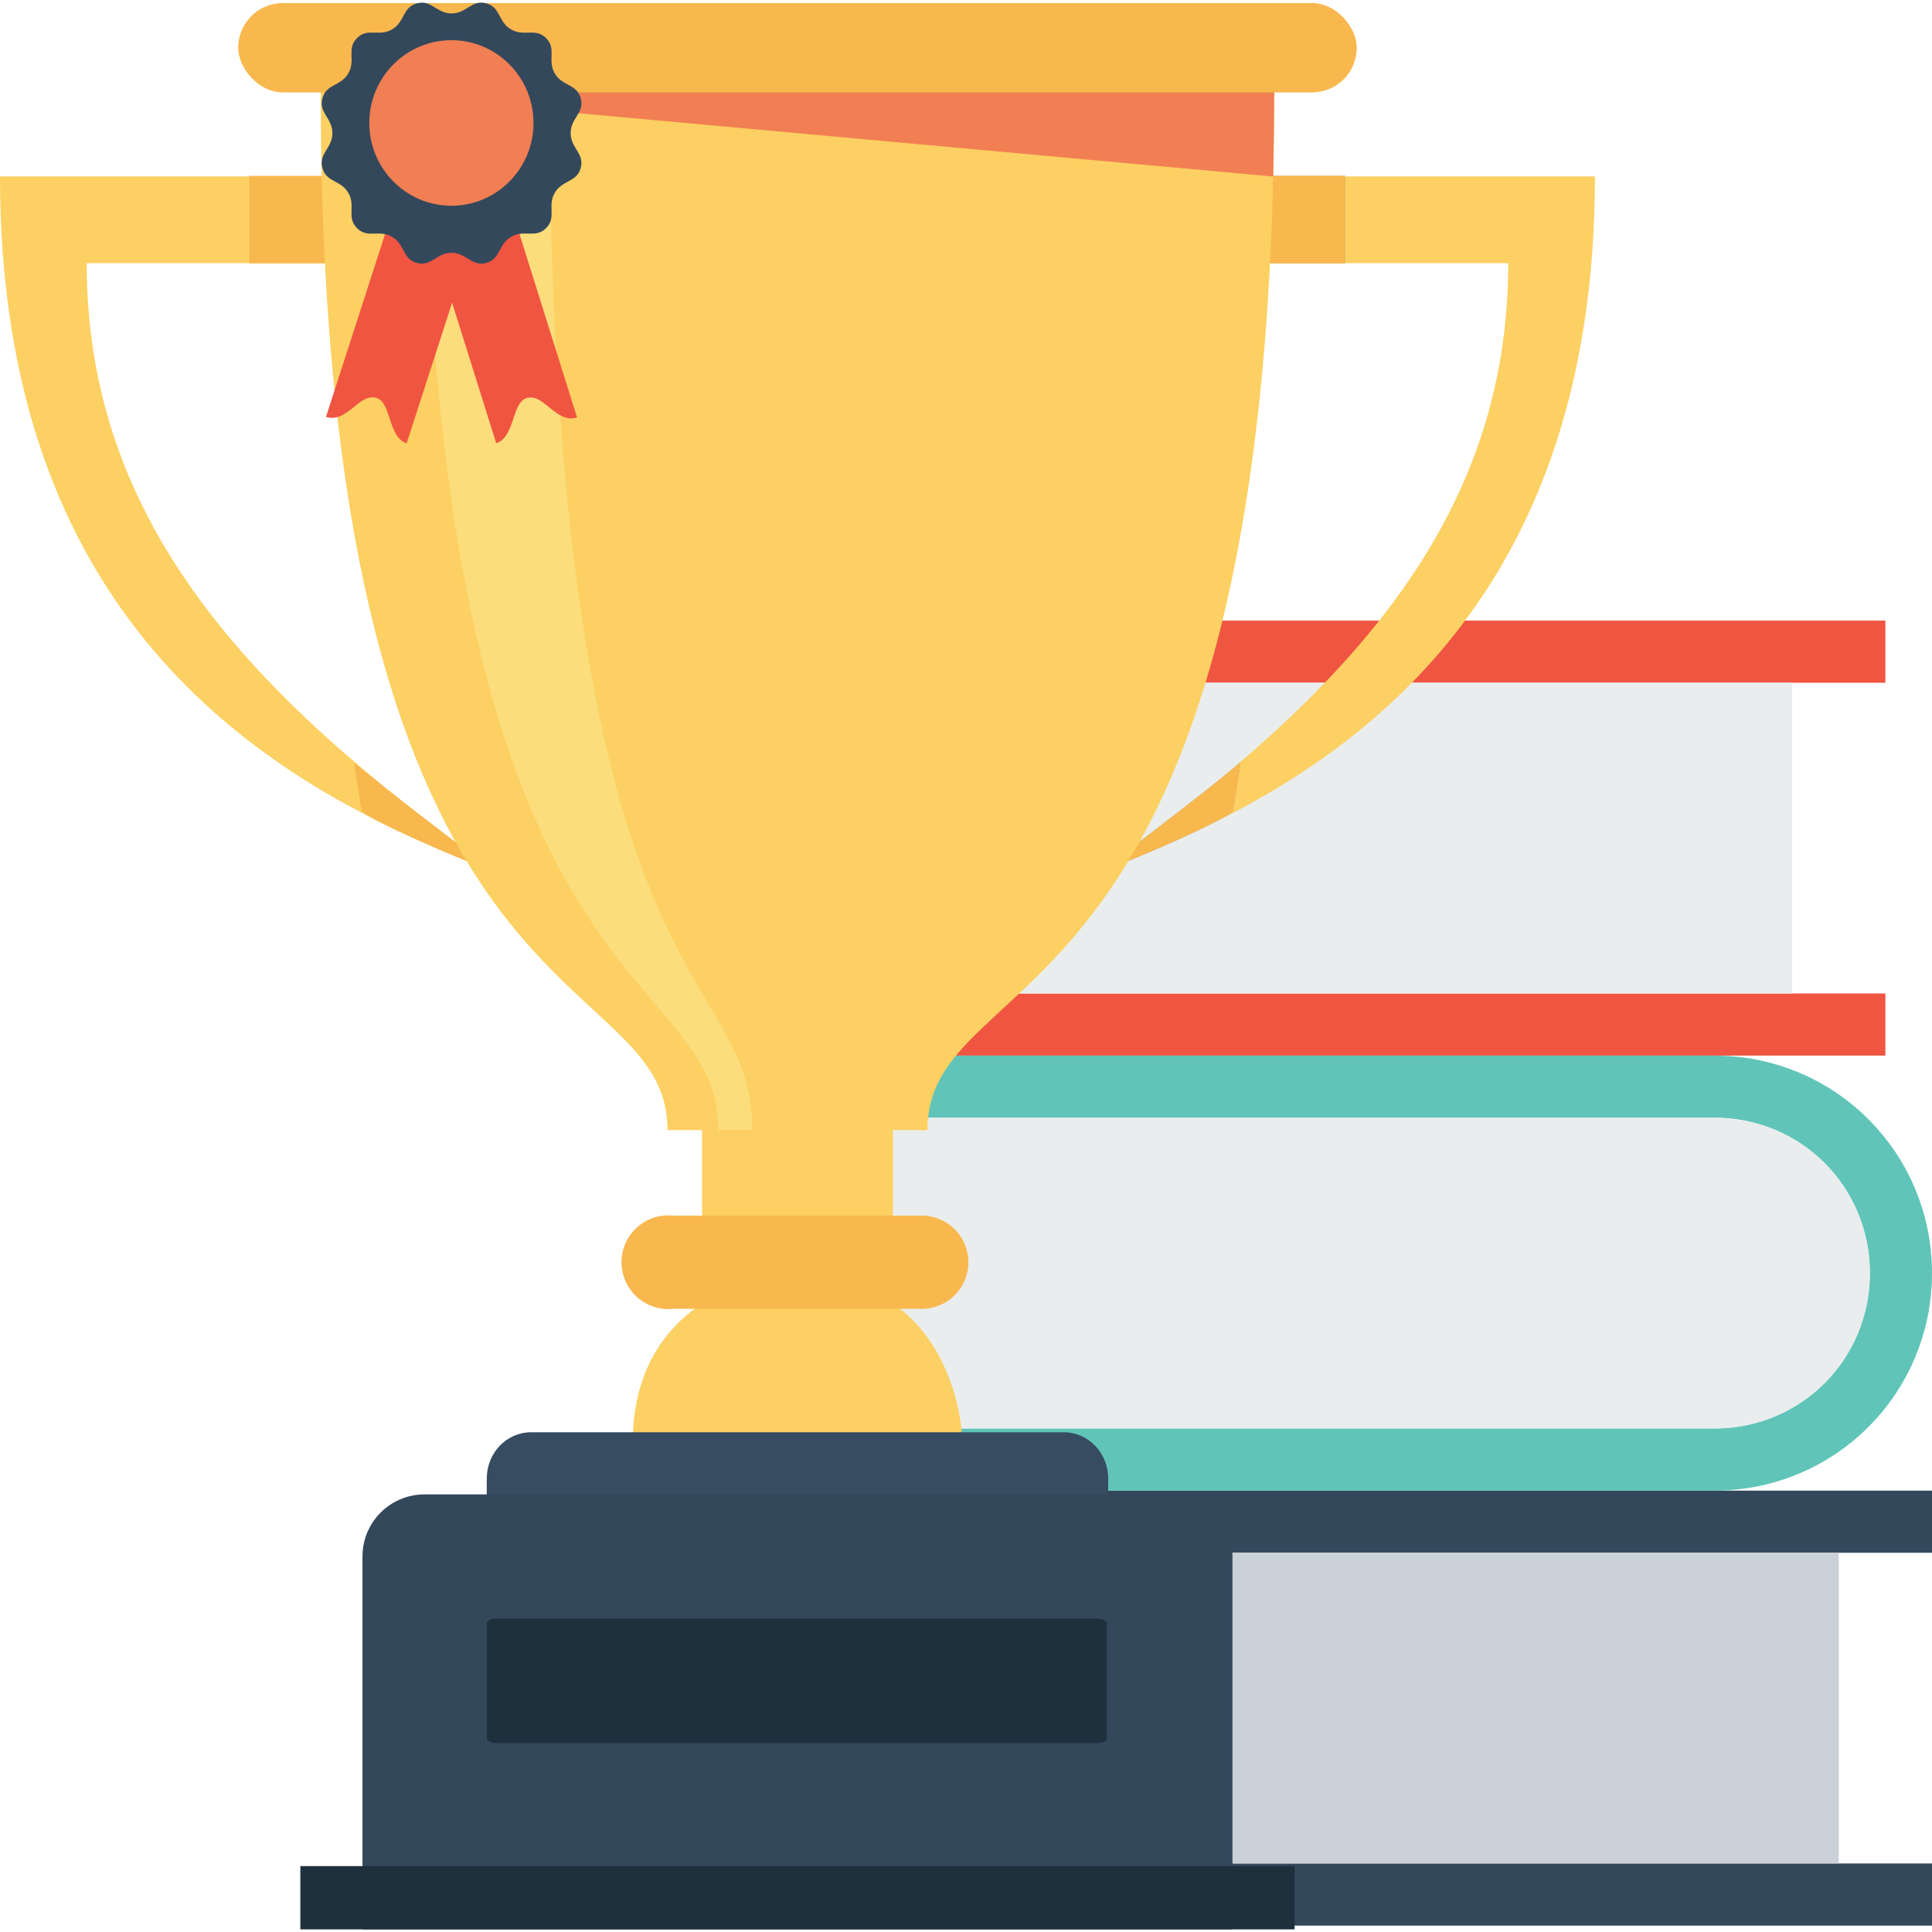 <svg xmlns="http://www.w3.org/2000/svg" id="trophy" width="64" height="64" viewBox=".205 .494 31.09 31.006">
  <path fill="none" stroke="#f05542" d="M30.545 10.939h-16.1c-1.662 0-3 1.338-3 3s1.338 3 3 3h16.1"></path>
  <path fill="#e9eded" d="M-50.776 1875.444h14.6v5h-14.6a2.484 2.484 0 0 1-2.5-2.5c0-1.394 1.107-2.5 2.5-2.5z" color="#000" font-family="sans-serif" font-weight="400" overflow="visible" style="text-indent:0;text-align:start;line-height:normal;text-transform:none" transform="translate(65.221 -1864.005)"></path>
  <path fill="none" stroke="#34485c" d="M31.295 30.939h-16.1c-1.662 0-3-1.338-3-3s1.338-3 3-3h16.1"></path>
  <path fill="#cad1d8" d="M-50.026 1889.444h14.6v5h-14.6a2.484 2.484 0 0 1-2.5-2.5c0-1.394 1.107-2.5 2.5-2.5z" color="#000" font-family="sans-serif" font-weight="400" overflow="visible" style="text-indent:0;text-align:start;line-height:normal;text-transform:none" transform="translate(65.221 -1864.005)"></path>
  <path fill="none" stroke="#60c5b8" d="M11.695 23.939h16.1c1.662 0 3-1.338 3-3s-1.338-3-3-3h-16.1"></path>
  <path fill="#e9eded" d="M-37.426 1882.444h-14.6v5h14.6c1.394 0 2.5-1.107 2.5-2.5 0-1.394-1.106-2.5-2.5-2.5z" color="#000" font-family="sans-serif" font-weight="400" overflow="visible" style="text-indent:0;text-align:start;line-height:normal;text-transform:none" transform="translate(65.221 -1864.005)"></path>
  <g transform="translate(-536.647 -1594.862)">
    <path fill="#fcd062" fill-rule="evenodd" d="M548.29 1614.896c-1.116 0-1.255 1.395-.14 1.395-.836.558-1.115 1.395-1.115 2.232h5.3c0-.558-.279-1.674-1.116-2.232 1.116 0 .977-1.395-.14-1.395m5.86-16.743h5.579c0 6.976-4.045 9.767-7.95 11.162 3.905-2.79 6.555-5.58 6.555-9.766h-4.185z"></path>
    <path fill="#9dac93" fill-rule="evenodd" d="M556.935 1598.144v1.407h1.563v-1.407zm-.128 9.442c-.257.234-1.427 1.133-2.247 1.754.712-.254 1.971-.823 2.13-.968 0 0 .117-.67.117-.786z"></path>
    <path fill="#fcd062" fill-rule="evenodd" d="M542.432 1598.153h-5.58c0 6.976 4.045 9.767 7.95 11.162-3.905-2.79-6.555-5.58-6.555-9.766h4.185z"></path>
    <path fill="#f8b84e" fill-rule="evenodd" d="M542.428 1598.144v1.407h-1.563v-1.407zm.128 9.442c.257.234 1.427 1.133 2.247 1.754-.712-.254-1.971-.823-2.13-.968 0 0-.117-.67-.117-.786zm14.379-9.442v1.407h1.563v-1.407zm-.128 9.442c-.257.234-1.427 1.133-2.247 1.754.712-.254 1.971-.823 2.13-.968 0 0 .117-.67.117-.786z"></path>
    <path fill="#fcd062" fill-rule="evenodd" d="M542.013 1596.758c0 15.347 5.58 13.952 5.58 16.742h4.184c0-2.79 5.58-1.395 5.58-16.742"></path>
    <path fill-rule="evenodd" d="M548.15 1613.5v1.395m3.07-1.395v1.395"></path>
    <path fill="#fcd062" d="M548.15 1613.404h3.07v1.576h-3.07z"></path>
    <path fill="#f8b84e" d="M547.529 1614.876a.754.754 0 1 0 .156 1.5h4a.75.75 0 1 0 0-1.5h-4a.75.75 0 0 0-.156 0z" color="#000" font-family="Sans" font-weight="400" overflow="visible" style="text-indent:0;text-align:start;line-height:normal;text-transform:none;block-progression:tb;marker:none;-inkscape-font-specification:Sans"></path>
    <path fill="#fcdd7b" fill-rule="evenodd" d="M543.685 1596.362c0 15.347 4.727 14.348 4.727 17.138h.546c0-2.79-3.273-1.79-3.273-17.138"></path>
    <path fill="#f17f53" fill-rule="evenodd" d="m542.013 1596.758 15.328 1.397s.016-.915.016-1.397"></path>
    <rect width="18" height="1.438" x="540.685" y="1595.363" fill="#f8b84e" color="#000" overflow="visible" rx=".719" ry=".719" style="marker:none"></rect>
  </g>
  <path fill="#374c61" d="M8.752 23.5c-.396 0-.714.333-.714.747V25.5h10v-1.253c0-.414-.319-.747-.714-.747z"></path>
  <path fill="#34485c" d="M-119.883 1858.767c-.554 0-1 .446-1 1v6h14v-6c0-.554-.446-1-1-1z" color="#000" overflow="visible" style="marker:none" transform="translate(126.921 -1834.267)"></path>
  <path fill="#1f303d" d="M5.038 30.482h16V31.5h-16z"></path>
  <path fill="#1f303d" fill-rule="evenodd" d="M-118.745 1860.767c-.072 0-.138.034-.138.072v1.857c0 .037.066.072.138.072h9.702c.072 0 .138-.034.138-.072v-1.857c0-.037-.066-.072-.138-.072z" color="#000" font-family="sans-serif" font-weight="400" overflow="visible" style="text-indent:0;text-align:start;line-height:normal;text-transform:none;block-progression:tb" transform="translate(126.921 -1834.267)"></path>
  <g color="#000" transform="translate(83.221 -1819.334)">
    <path fill="#f05542" d="m-76.7 1823.182 1.298.427-1.07 3.312c-.302-.1-.243-.652-.482-.73-.276-.092-.478.414-.816.303l1.07-3.312z" overflow="visible"></path>
    <path fill="#f05542" d="m-74.772 1823.182-1.301.415 1.042 3.322c.302-.096.248-.65.488-.727.276-.088.474.42.813.311l-1.042-3.321z" overflow="visible"></path>
    <path fill="#34485c" d="M-75.193 1824.017c-.235.063-.313-.163-.557-.163-.243 0-.321.226-.557.163-.235-.063-.19-.298-.401-.42-.211-.123-.391.033-.563-.14-.173-.173-.017-.354-.139-.566-.122-.212-.355-.167-.418-.403-.063-.237.161-.315.161-.56 0-.245-.224-.323-.161-.56.063-.236.296-.19.418-.403.122-.212-.034-.393.139-.566.172-.173.352-.017.563-.139.21-.122.166-.357.401-.42.236-.064.314.162.557.162.244 0 .322-.226.557-.163.236.064.19.299.402.421.21.122.39-.034.563.14.172.172.017.353.138.565.122.212.356.167.42.404.062.236-.163.314-.163.56 0 .244.225.322.162.559-.063.236-.297.191-.419.403-.121.212.034.393-.138.566-.172.173-.352.017-.563.14-.211.122-.166.357-.402.42z" overflow="visible"></path>
    <ellipse cx="16" cy="1034.63" fill="#f17f53" overflow="visible" rx="1.586" ry="1.599" transform="translate(-89.08 959.918)scale(.833)"></ellipse>
  </g>
</svg>
